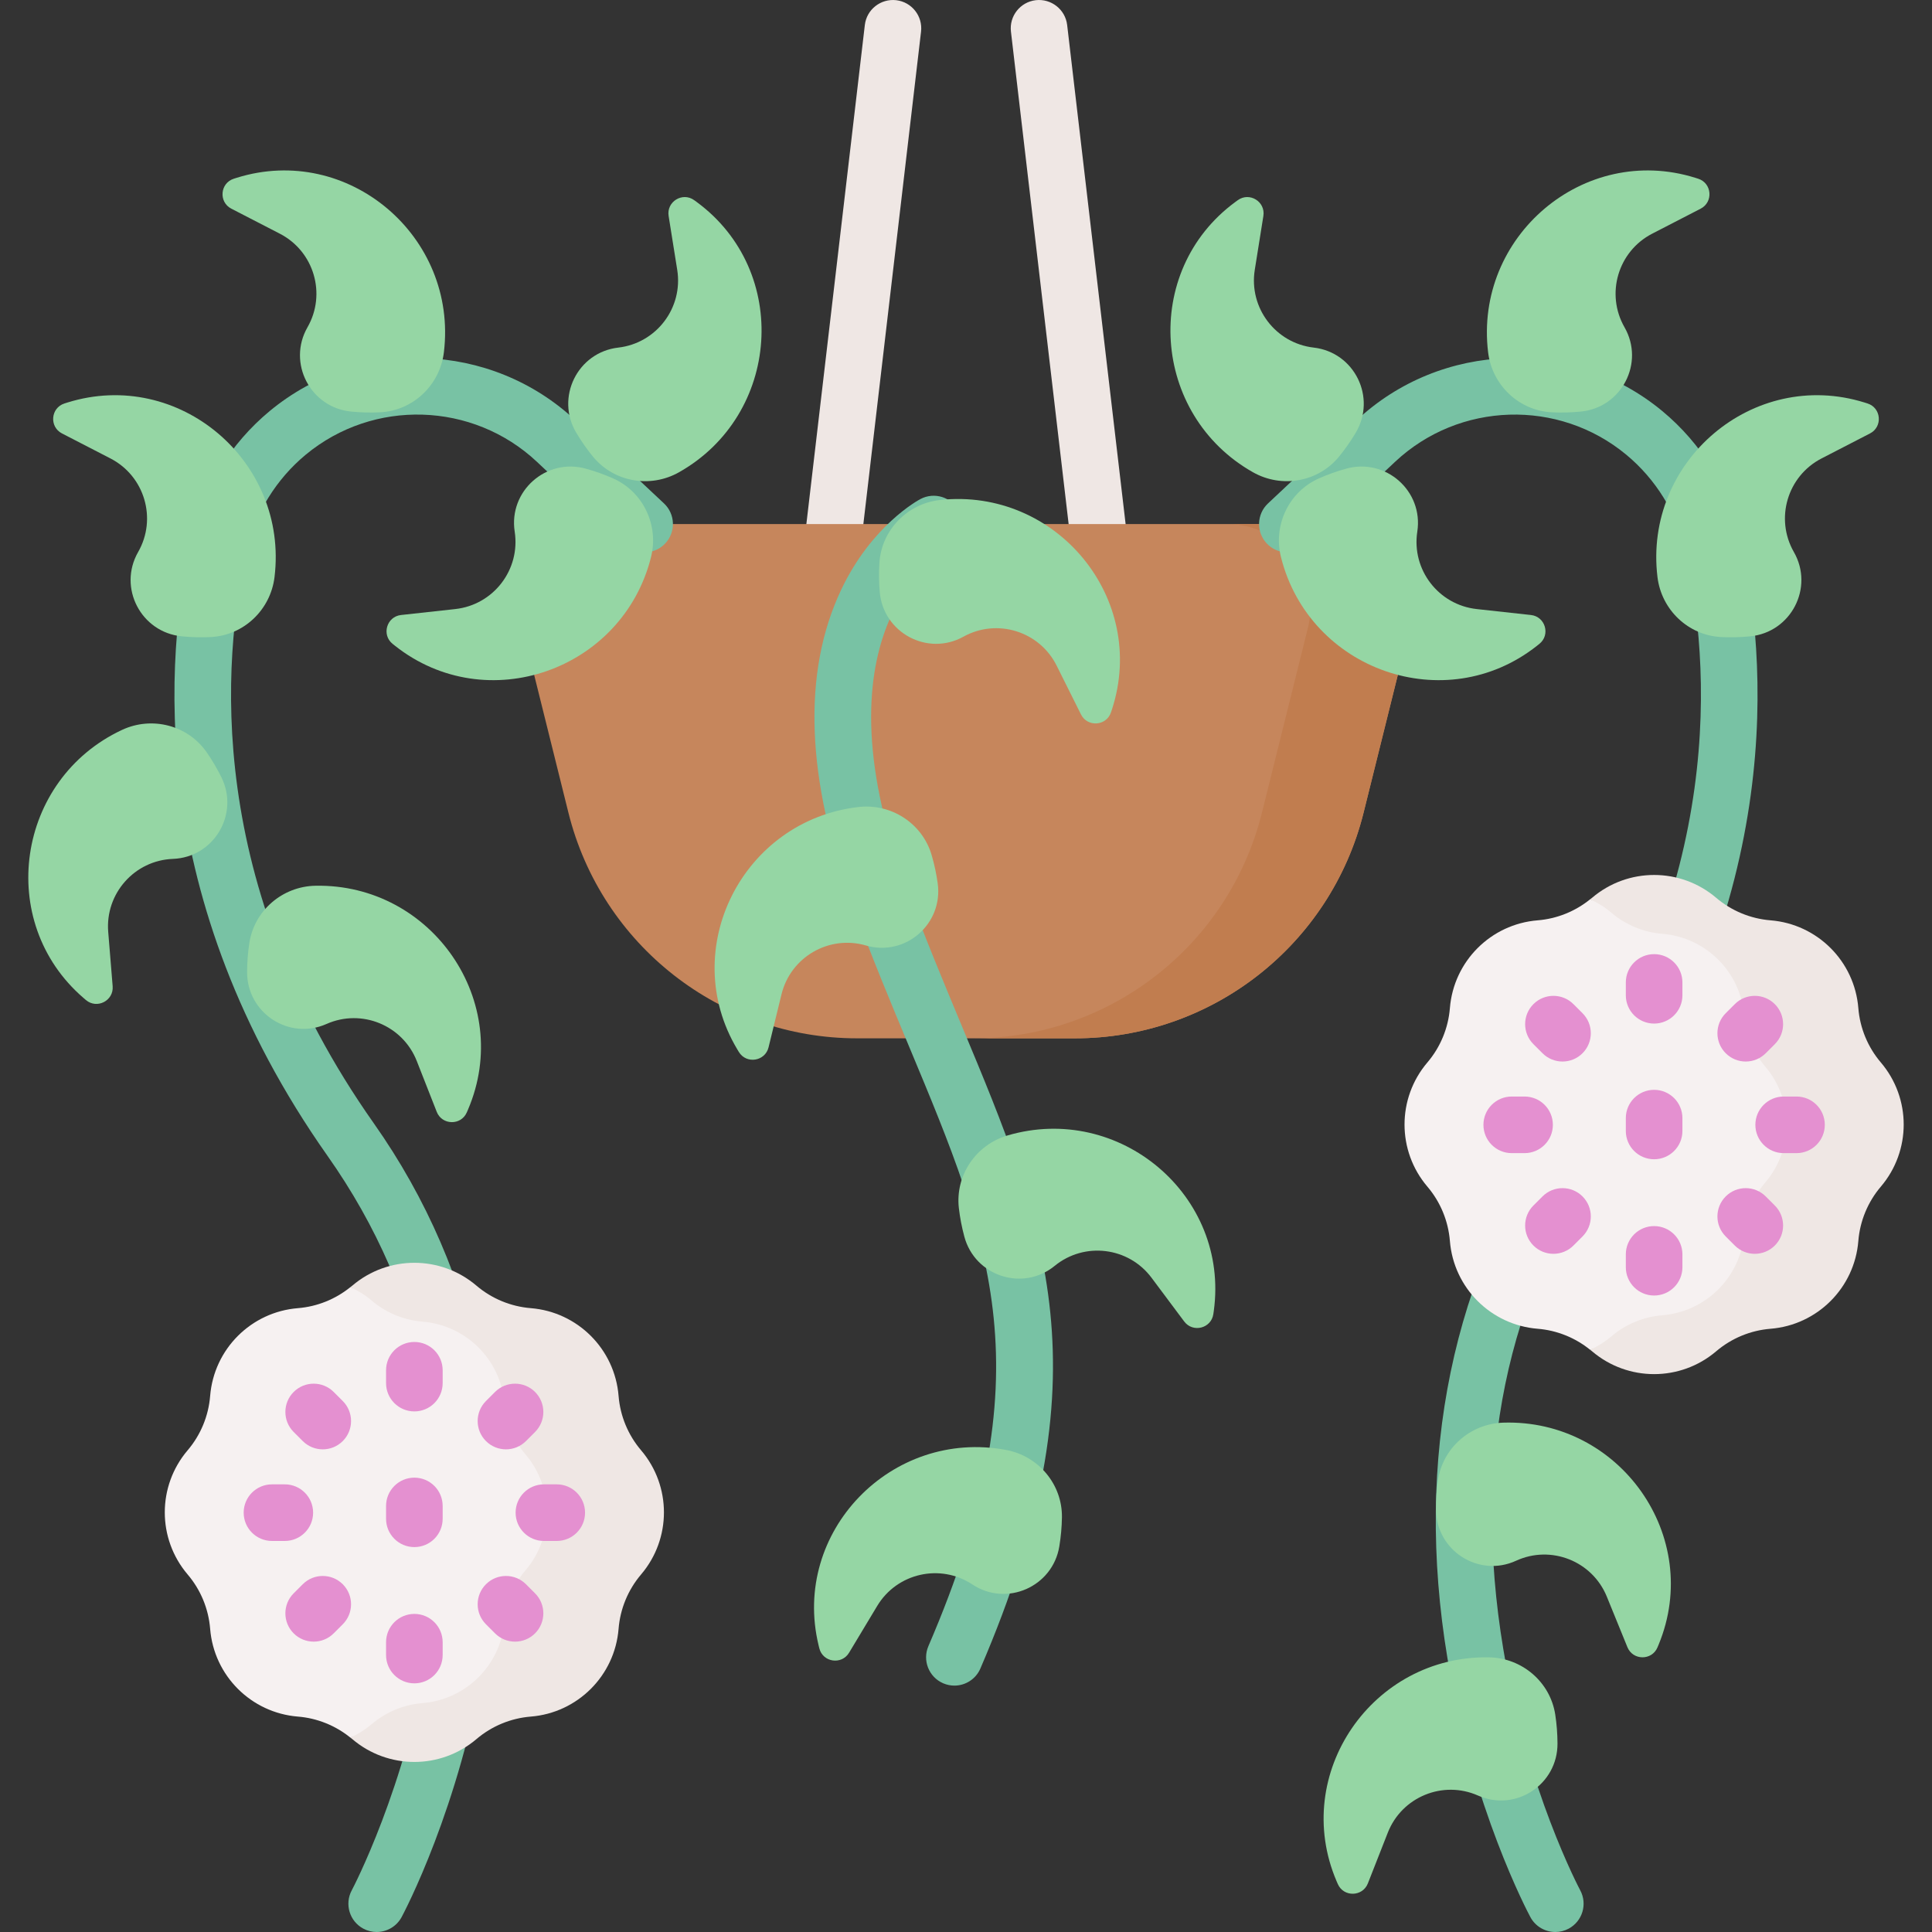 <svg id="Capa_1" enable-background="new 0 0 512 512" height="512" viewBox="0 0 512 512" width="512" xmlns="http://www.w3.org/2000/svg"><rect x="0" y="0" width="512" height="512" fill="#333333" stroke="none"/><g><g><path d="m292.989 165.494h-73.979c-2.141 0-4.18-.915-5.604-2.515-1.423-1.6-2.095-3.731-1.846-5.858l17.63-150.495c.481-4.114 4.209-7.042 8.322-6.576 4.113.482 7.058 4.208 6.576 8.322l-16.648 142.122h57.119l-16.648-142.122c-.481-4.114 2.463-7.84 6.576-8.322 4.104-.47 7.84 2.462 8.322 6.576l17.629 150.495c.249 2.127-.423 4.259-1.846 5.858-1.424 1.6-3.463 2.515-5.603 2.515z" fill="#efe7e4"/></g><path d="m284.853 275.168h-57.707c-36.215 0-67.773-24.671-76.513-59.816l-12.219-49.136c-3.455-13.892 7.055-27.336 21.371-27.336h192.428c14.315 0 24.825 13.444 21.371 27.336l-12.219 49.136c-8.739 35.144-40.297 59.816-76.512 59.816z" fill="#c6865c"/><path d="m352.214 138.88h-26.933c14.315 0 24.825 13.444 21.371 27.336l-12.219 49.136c-8.74 35.145-40.298 59.816-76.513 59.816h26.933c36.215 0 67.773-24.671 76.513-59.816l12.219-49.136c3.454-13.893-7.056-27.336-21.371-27.336z" fill="#c17d4f"/><g><path d="m252.922 446.705c-.99 0-1.996-.197-2.964-.614-3.804-1.639-5.559-6.051-3.92-9.855 31.089-72.16 16.734-106.541-4.992-158.584-4.907-11.754-9.981-23.909-15.062-37.664-12.396-33.559-13.437-61.693-3.095-83.625 8.103-17.181 20.538-23.85 21.063-24.125 3.666-1.923 8.201-.51 10.125 3.16 1.914 3.65.522 8.157-3.107 10.097-1.64.907-36.138 21.009-10.916 89.296 4.973 13.462 9.986 25.47 14.834 37.082 22.369 53.582 38.532 92.295 4.926 170.299-1.222 2.835-3.986 4.533-6.892 4.533z" fill="#78c2a4"/></g><g><path d="m99.821 512c-1.199.001-2.415-.288-3.546-.896-3.647-1.962-5.015-6.51-3.053-10.158.14-.26 14.325-27.046 20.473-64.452 8.138-49.515-.902-93.298-26.869-130.134-48.176-68.343-43.245-132.032-36.018-163.914 2.951-13.02 10.288-24.921 20.659-33.511 23.744-19.66 58.604-18.583 81.085 2.509l23.413 21.966c3.021 2.834 3.172 7.58.338 10.602-2.835 3.02-7.58 3.172-10.602.338l-23.413-21.966c-16.985-15.936-43.318-16.75-61.254-1.896-7.835 6.489-13.374 15.465-15.598 25.274-6.677 29.452-11.183 88.356 33.648 151.955 28.009 39.732 38.149 88.736 29.327 141.714-6.617 39.74-21.355 67.459-21.979 68.62-1.353 2.518-3.939 3.949-6.611 3.949z" fill="#78c2a4"/></g><g><path d="m412.179 512c-2.672.001-5.258-1.431-6.612-3.948-.624-1.161-15.362-28.88-21.98-68.62-8.822-52.978 1.319-101.981 29.327-141.714 44.831-63.598 40.325-122.503 33.648-151.955-2.224-9.811-7.763-18.786-15.598-25.274-17.937-14.854-44.27-14.038-61.254 1.896l-23.412 21.966c-3.021 2.834-7.768 2.682-10.602-.338-2.834-3.021-2.683-7.768.338-10.602l23.412-21.966c22.485-21.093 57.345-22.171 81.084-2.509 10.371 8.589 17.709 20.489 20.66 33.511 7.228 31.882 12.158 95.572-36.018 163.914-26.054 36.96-35.067 80.903-26.79 130.607 6.214 37.313 20.253 63.717 20.395 63.979 1.962 3.648.595 8.196-3.053 10.158-1.129.607-2.346.895-3.545.895z" fill="#78c2a4"/></g><path d="m92.849 460.479c2.002-.899 11.947 1.483 13.69 0 3.79-3.226 8.5-5.177 13.461-5.576 11.59-.932 20.273-6.41 21.205-18 .399-4.961 2.35-9.671 5.576-13.461 7.536-8.854 9.387-29.153 1.851-38.007-3.226-3.791-5.177-8.5-5.576-13.461-.932-11.59-11.056-22.617-22.646-23.548-4.961-.399-9.671-2.35-13.461-5.576-1.743-1.484-12.098-.841-14.1-1.741-3.968 3.204-8.804 5.156-13.898 5.566-12.409.998-22.261 10.85-23.259 23.259-.427 5.312-2.516 10.355-5.97 14.413-8.069 9.48-8.069 23.414 0 32.894 3.454 4.058 5.543 9.101 5.97 14.413.998 12.409 10.85 22.261 23.259 23.26 5.093.409 9.93 2.361 13.898 5.565z" fill="#f6f1f1"/><path d="m169.899 384.347c-3.454-4.058-5.543-9.101-5.97-14.413-.998-12.409-10.85-22.261-23.259-23.259-5.312-.427-10.355-2.516-14.413-5.97-9.48-8.069-23.414-8.069-32.894 0-.167.142-.344.267-.514.404 2.002.899 3.91 2.08 5.653 3.563 3.79 3.226 8.5 5.177 13.461 5.576 11.59.932 20.792 10.134 21.724 21.724.399 4.961 2.35 9.671 5.576 13.461 7.536 8.854 7.536 21.868 0 30.722-3.226 3.79-5.177 8.5-5.576 13.461-.932 11.59-10.134 20.792-21.724 21.724-4.961.399-9.671 2.35-13.461 5.576-1.743 1.483-3.651 2.664-5.653 3.563.17.137.348.262.514.404 9.48 8.069 23.414 8.069 32.894 0 4.058-3.454 9.101-5.543 14.413-5.97 12.409-.998 22.261-10.85 23.259-23.26.427-5.312 2.516-10.355 5.97-14.413 8.069-9.48 8.069-23.413 0-32.893z" fill="#efe7e4"/><g><g><path d="m109.81 374.038c-4.143 0-7.5-3.357-7.5-7.5v-3.402c0-4.143 3.357-7.5 7.5-7.5s7.5 3.357 7.5 7.5v3.402c0 4.142-3.357 7.5-7.5 7.5z" fill="#e490d0"/></g><g><path d="m134.086 384.093c-1.919 0-3.839-.732-5.304-2.196-2.929-2.93-2.929-7.678 0-10.607l2.406-2.406c2.93-2.928 7.678-2.928 10.607 0 2.929 2.93 2.929 7.678 0 10.607l-2.406 2.406c-1.464 1.464-3.384 2.196-5.303 2.196z" fill="#e490d0"/></g><g><path d="m147.545 408.37h-3.403c-4.143 0-7.5-3.357-7.5-7.5s3.357-7.5 7.5-7.5h3.403c4.143 0 7.5 3.357 7.5 7.5s-3.357 7.5-7.5 7.5z" fill="#e490d0"/></g><g><path d="m136.493 435.052c-1.919 0-3.839-.732-5.304-2.196l-2.406-2.406c-2.929-2.93-2.929-7.678 0-10.607 2.93-2.928 7.678-2.928 10.607 0l2.406 2.406c2.929 2.93 2.929 7.678 0 10.607-1.465 1.464-3.384 2.196-5.303 2.196z" fill="#e490d0"/></g><g><path d="m109.81 446.104c-4.143 0-7.5-3.357-7.5-7.5v-3.402c0-4.143 3.357-7.5 7.5-7.5s7.5 3.357 7.5 7.5v3.402c0 4.143-3.357 7.5-7.5 7.5z" fill="#e490d0"/></g><g><path d="m83.127 435.052c-1.919 0-3.839-.732-5.304-2.196-2.929-2.93-2.929-7.678 0-10.607l2.406-2.406c2.93-2.928 7.678-2.928 10.607 0 2.929 2.93 2.929 7.678 0 10.607l-2.406 2.406c-1.464 1.464-3.384 2.196-5.303 2.196z" fill="#e490d0"/></g><g><path d="m75.478 408.37h-3.402c-4.143 0-7.5-3.357-7.5-7.5s3.357-7.5 7.5-7.5h3.402c4.143 0 7.5 3.357 7.5 7.5s-3.357 7.5-7.5 7.5z" fill="#e490d0"/></g><g><path d="m85.534 384.093c-1.919 0-3.839-.732-5.304-2.196l-2.406-2.406c-2.929-2.93-2.929-7.678 0-10.607 2.93-2.928 7.678-2.928 10.607 0l2.406 2.406c2.929 2.93 2.929 7.678 0 10.607-1.464 1.464-3.384 2.196-5.303 2.196z" fill="#e490d0"/></g><g><path d="m109.81 409.995c-4.143 0-7.5-3.357-7.5-7.5v-3.402c0-4.143 3.357-7.5 7.5-7.5s7.5 3.357 7.5 7.5v3.402c0 4.142-3.357 7.5-7.5 7.5z" fill="#e490d0"/></g></g><path d="m432.397 357.701c3.791-3.226 8.5-5.177 13.461-5.576 11.59-.932 22.025-4.887 22.957-16.477.399-4.961 2.35-9.671 5.576-13.461 7.536-8.854 16.737-31.436 9.201-40.29-3.226-3.791-5.177-8.5-5.576-13.461-.932-11.59-17.081-23.599-28.671-24.531-4.961-.399-9.671-2.35-13.461-5.576-1.743-1.484-12.486.899-14.488 0-3.968 3.204-8.805 5.156-13.899 5.566-12.409.998-22.261 10.851-23.259 23.26-.427 5.312-2.516 10.355-5.97 14.413-8.069 9.48-8.069 23.414 0 32.894 3.454 4.058 5.543 9.101 5.97 14.413.998 12.409 10.85 22.262 23.259 23.26 5.094.41 9.931 2.362 13.899 5.566 2.004-.899 9.258 1.484 11.001 0z" fill="#f6f1f1"/><path d="m498.448 281.569c-3.454-4.058-5.543-9.101-5.97-14.413-.998-12.409-10.85-22.261-23.259-23.259-5.312-.427-10.355-2.516-14.413-5.97-9.48-8.069-23.414-8.069-32.894 0-.167.142-.344.267-.514.404 2.002.899 3.91 2.08 5.653 3.563 3.79 3.226 8.5 5.177 13.461 5.576 11.59.932 20.792 10.134 21.724 21.724.399 4.961 2.35 9.671 5.576 13.461 7.536 8.854 7.536 21.868 0 30.722-3.226 3.79-5.177 8.5-5.576 13.461-.932 11.59-10.134 20.792-21.724 21.724-4.961.399-9.671 2.35-13.461 5.576-1.743 1.483-3.651 2.664-5.653 3.563.17.137.348.262.514.404 9.48 8.069 23.414 8.069 32.894 0 4.058-3.454 9.101-5.543 14.413-5.97 12.409-.998 22.261-10.85 23.259-23.26.427-5.312 2.516-10.355 5.97-14.413 8.069-9.479 8.069-23.413 0-32.893z" fill="#efe7e4"/><g><g><path d="m438.359 271.259c-4.143 0-7.5-3.357-7.5-7.5v-3.402c0-4.143 3.357-7.5 7.5-7.5s7.5 3.357 7.5 7.5v3.402c0 4.143-3.358 7.5-7.5 7.5z" fill="#e490d0"/></g><g><path d="m462.635 281.315c-1.92 0-3.84-.732-5.305-2.198-2.928-2.929-2.927-7.678.003-10.606l2.406-2.405c2.929-2.927 7.678-2.928 10.606.003 2.928 2.929 2.927 7.678-.003 10.606l-2.406 2.405c-1.463 1.463-3.382 2.195-5.301 2.195z" fill="#e490d0"/></g><g><path d="m476.093 305.592h-3.402c-4.143 0-7.5-3.357-7.5-7.5s3.357-7.5 7.5-7.5h3.402c4.143 0 7.5 3.357 7.5 7.5s-3.357 7.5-7.5 7.5z" fill="#e490d0"/></g><g><path d="m465.041 332.275c-1.919 0-3.839-.732-5.304-2.196l-2.406-2.406c-2.929-2.93-2.929-7.678 0-10.607 2.93-2.928 7.678-2.928 10.607 0l2.406 2.406c2.929 2.93 2.929 7.678 0 10.607-1.464 1.464-3.384 2.196-5.303 2.196z" fill="#e490d0"/></g><g><path d="m438.359 343.327c-4.143 0-7.5-3.357-7.5-7.5v-3.402c0-4.143 3.357-7.5 7.5-7.5s7.5 3.357 7.5 7.5v3.402c0 4.142-3.358 7.5-7.5 7.5z" fill="#e490d0"/></g><g><path d="m411.676 332.275c-1.919 0-3.839-.732-5.304-2.196-2.929-2.93-2.929-7.678 0-10.607l2.406-2.406c2.93-2.928 7.678-2.928 10.607 0 2.929 2.93 2.929 7.678 0 10.607l-2.406 2.406c-1.464 1.464-3.384 2.196-5.303 2.196z" fill="#e490d0"/></g><g><path d="m404.027 305.592h-3.402c-4.143 0-7.5-3.357-7.5-7.5s3.357-7.5 7.5-7.5h3.402c4.143 0 7.5 3.357 7.5 7.5s-3.358 7.5-7.5 7.5z" fill="#e490d0"/></g><g><path d="m414.082 281.315c-1.919 0-3.838-.731-5.302-2.195l-2.406-2.405c-2.93-2.929-2.931-7.678-.003-10.606 2.929-2.932 7.678-2.932 10.606-.003l2.406 2.405c2.93 2.929 2.931 7.678.003 10.606-1.464 1.466-3.384 2.198-5.304 2.198z" fill="#e490d0"/></g><g><path d="m438.359 307.217c-4.143 0-7.5-3.357-7.5-7.5v-3.402c0-4.143 3.357-7.5 7.5-7.5s7.5 3.357 7.5 7.5v3.402c0 4.143-3.358 7.5-7.5 7.5z" fill="#e490d0"/></g></g><g><g><path d="m177.191 57.232 2.28 14.278c1.607 10.064-5.501 19.438-15.626 20.606-10.811 1.247-16.697 13.237-11.119 22.581 1.321 2.213 2.783 4.315 4.401 6.295 5.531 6.768 15.196 8.464 22.806 4.167 26.914-15.198 29.613-53.286 4.723-71.611-.227-.167-.456-.334-.685-.5-3.107-2.246-7.384.398-6.78 4.184z" fill="#95d6a4"/></g><g><path d="m61.309 55.301 12.85 6.63c9.057 4.673 12.391 15.955 7.329 24.8-5.405 9.445.76 21.294 11.592 22.342 2.565.248 5.125.317 7.679.188 8.729-.441 15.825-7.218 16.877-15.895 3.719-30.684-25.353-55.44-54.867-46.261-.269.084-.539.169-.808.255-3.653 1.171-4.059 6.183-.652 7.941z" fill="#95d6a4"/></g><g><path d="m29.855 261.37-1.177-14.411c-.829-10.158 6.977-18.958 17.162-19.345 10.875-.413 17.664-11.916 12.819-21.661-1.147-2.308-2.444-4.516-3.905-6.614-4.995-7.173-14.501-9.606-22.419-5.905-28.001 13.086-33.616 50.855-10.206 71.037.214.184.429.368.645.551 2.926 2.477 7.393.17 7.081-3.652z" fill="#95d6a4"/></g><g><path d="m16.426 114.865 12.85 6.63c9.057 4.673 12.391 15.955 7.329 24.8-5.405 9.445.76 21.294 11.592 22.342 2.565.248 5.125.317 7.679.188 8.729-.441 15.825-7.218 16.877-15.895 3.719-30.684-25.353-55.44-54.867-46.261-.269.084-.539.169-.808.255-3.653 1.171-4.06 6.183-.652 7.941z" fill="#95d6a4"/></g><g><path d="m106.285 162.983 14.373-1.576c10.131-1.111 17.292-10.444 15.742-20.517-1.655-10.756 8.352-19.602 18.839-16.692 2.483.689 4.897 1.543 7.235 2.581 7.989 3.545 12.18 12.418 10.047 20.894-7.542 29.974-43.562 42.646-67.816 23.485-.221-.175-.442-.351-.663-.529-2.987-2.404-1.568-7.228 2.243-7.646z" fill="#95d6a4"/></g><g><path d="m115.736 294.641-5.286-13.458c-3.726-9.487-14.609-13.953-23.924-9.818-9.947 4.415-21.106-2.926-21.044-13.809.015-2.577.207-5.13.596-7.658 1.328-8.639 8.794-15.007 17.533-15.169 30.903-.572 52.567 30.871 40.428 59.297-.111.26-.223.519-.336.778-1.538 3.512-6.565 3.406-7.967-.163z" fill="#95d6a4"/></g></g><g><g><path d="m334.808 57.232-2.28 14.278c-1.607 10.064 5.501 19.438 15.626 20.606 10.811 1.247 16.697 13.237 11.119 22.581-1.321 2.213-2.783 4.315-4.401 6.295-5.531 6.768-15.196 8.464-22.806 4.167-26.914-15.198-29.613-53.286-4.723-71.611.227-.167.456-.334.685-.5 3.108-2.246 7.385.398 6.78 4.184z" fill="#95d6a4"/></g><g><path d="m450.691 55.301-12.85 6.63c-9.057 4.673-12.391 15.955-7.329 24.8 5.405 9.445-.76 21.294-11.592 22.342-2.565.248-5.125.317-7.679.188-8.729-.441-15.825-7.218-16.877-15.895-3.719-30.684 25.353-55.44 54.867-46.261.269.084.539.169.808.255 3.652 1.171 4.059 6.183.652 7.941z" fill="#95d6a4"/></g><g><path d="m431.281 436.517-5.457-13.39c-3.846-9.438-14.785-13.766-24.047-9.513-9.89 4.541-21.141-2.658-21.218-13.54-.018-2.577.142-5.133.498-7.665 1.218-8.655 8.602-15.118 17.338-15.391 30.894-.965 52.956 30.2 41.18 58.777-.108.261-.216.522-.326.782-1.493 3.532-6.521 3.49-7.968-.06z" fill="#95d6a4"/></g><g><path d="m495.574 114.865-12.85 6.63c-9.057 4.673-12.391 15.955-7.329 24.8 5.405 9.445-.76 21.294-11.592 22.342-2.565.248-5.125.317-7.679.188-8.729-.441-15.825-7.218-16.877-15.895-3.719-30.684 25.353-55.44 54.867-46.261.269.084.539.169.808.255 3.652 1.171 4.059 6.183.652 7.941z" fill="#95d6a4"/></g><g><path d="m405.714 162.983-14.373-1.576c-10.131-1.111-17.292-10.444-15.742-20.517 1.655-10.756-8.352-19.602-18.839-16.692-2.483.689-4.897 1.543-7.235 2.581-7.989 3.545-12.18 12.418-10.047 20.894 7.542 29.974 43.562 42.646 67.816 23.485.221-.175.442-.351.663-.529 2.988-2.404 1.568-7.228-2.243-7.646z" fill="#95d6a4"/></g><g><path d="m362.499 499.123 5.286-13.458c3.726-9.487 14.609-13.953 23.924-9.818 9.947 4.415 21.105-2.926 21.044-13.809-.015-2.577-.207-5.131-.596-7.658-1.328-8.639-8.794-15.007-17.533-15.169-30.903-.572-52.567 30.871-40.428 59.297.111.26.223.519.336.778 1.538 3.512 6.565 3.406 7.967-.163z" fill="#95d6a4"/></g></g><g><path d="m203.675 277.552 3.431-14.046c2.419-9.901 12.603-15.787 22.39-12.941 10.449 3.04 20.522-5.733 19-16.509-.36-2.552-.894-5.056-1.618-7.509-2.476-8.382-10.729-13.691-19.41-12.678-30.701 3.581-47.947 37.648-32.102 64.187.145.242.291.484.438.726 1.994 3.274 6.961 2.494 7.871-1.23z" fill="#95d6a4"/></g><g><path d="m225.013 437.989 7.451-12.391c5.252-8.734 16.727-11.327 25.224-5.7 9.073 6.008 21.298.626 23.048-10.115.414-2.544.65-5.093.687-7.65.128-8.739-6.174-16.261-14.764-17.875-30.377-5.706-56.971 21.694-49.731 51.743.066.274.134.549.202.823.932 3.719 5.907 4.45 7.883 1.165z" fill="#95d6a4"/></g><g><path d="m286.472 189.33-6.455-12.938c-4.55-9.12-15.785-12.606-24.699-7.664-9.517 5.277-21.282-1.049-22.182-11.894-.213-2.568-.248-5.129-.084-7.681.559-8.722 7.432-15.726 16.123-16.66 30.732-3.302 55.091 26.103 45.512 55.49-.087.268-.176.537-.266.805-1.221 3.634-6.238 3.973-7.949.542z" fill="#95d6a4"/></g><g><path d="m313.822 350.202-8.653-11.584c-6.1-8.165-17.776-9.597-25.668-3.149-8.427 6.886-21.129 2.754-23.944-7.758-.667-2.489-1.156-5.003-1.449-7.543-1.001-8.683 4.516-16.797 12.902-19.262 29.654-8.716 58.855 15.886 54.657 46.509-.038.28-.078.559-.119.839-.555 3.794-5.431 5.02-7.726 1.948z" fill="#95d6a4"/></g></g></svg>